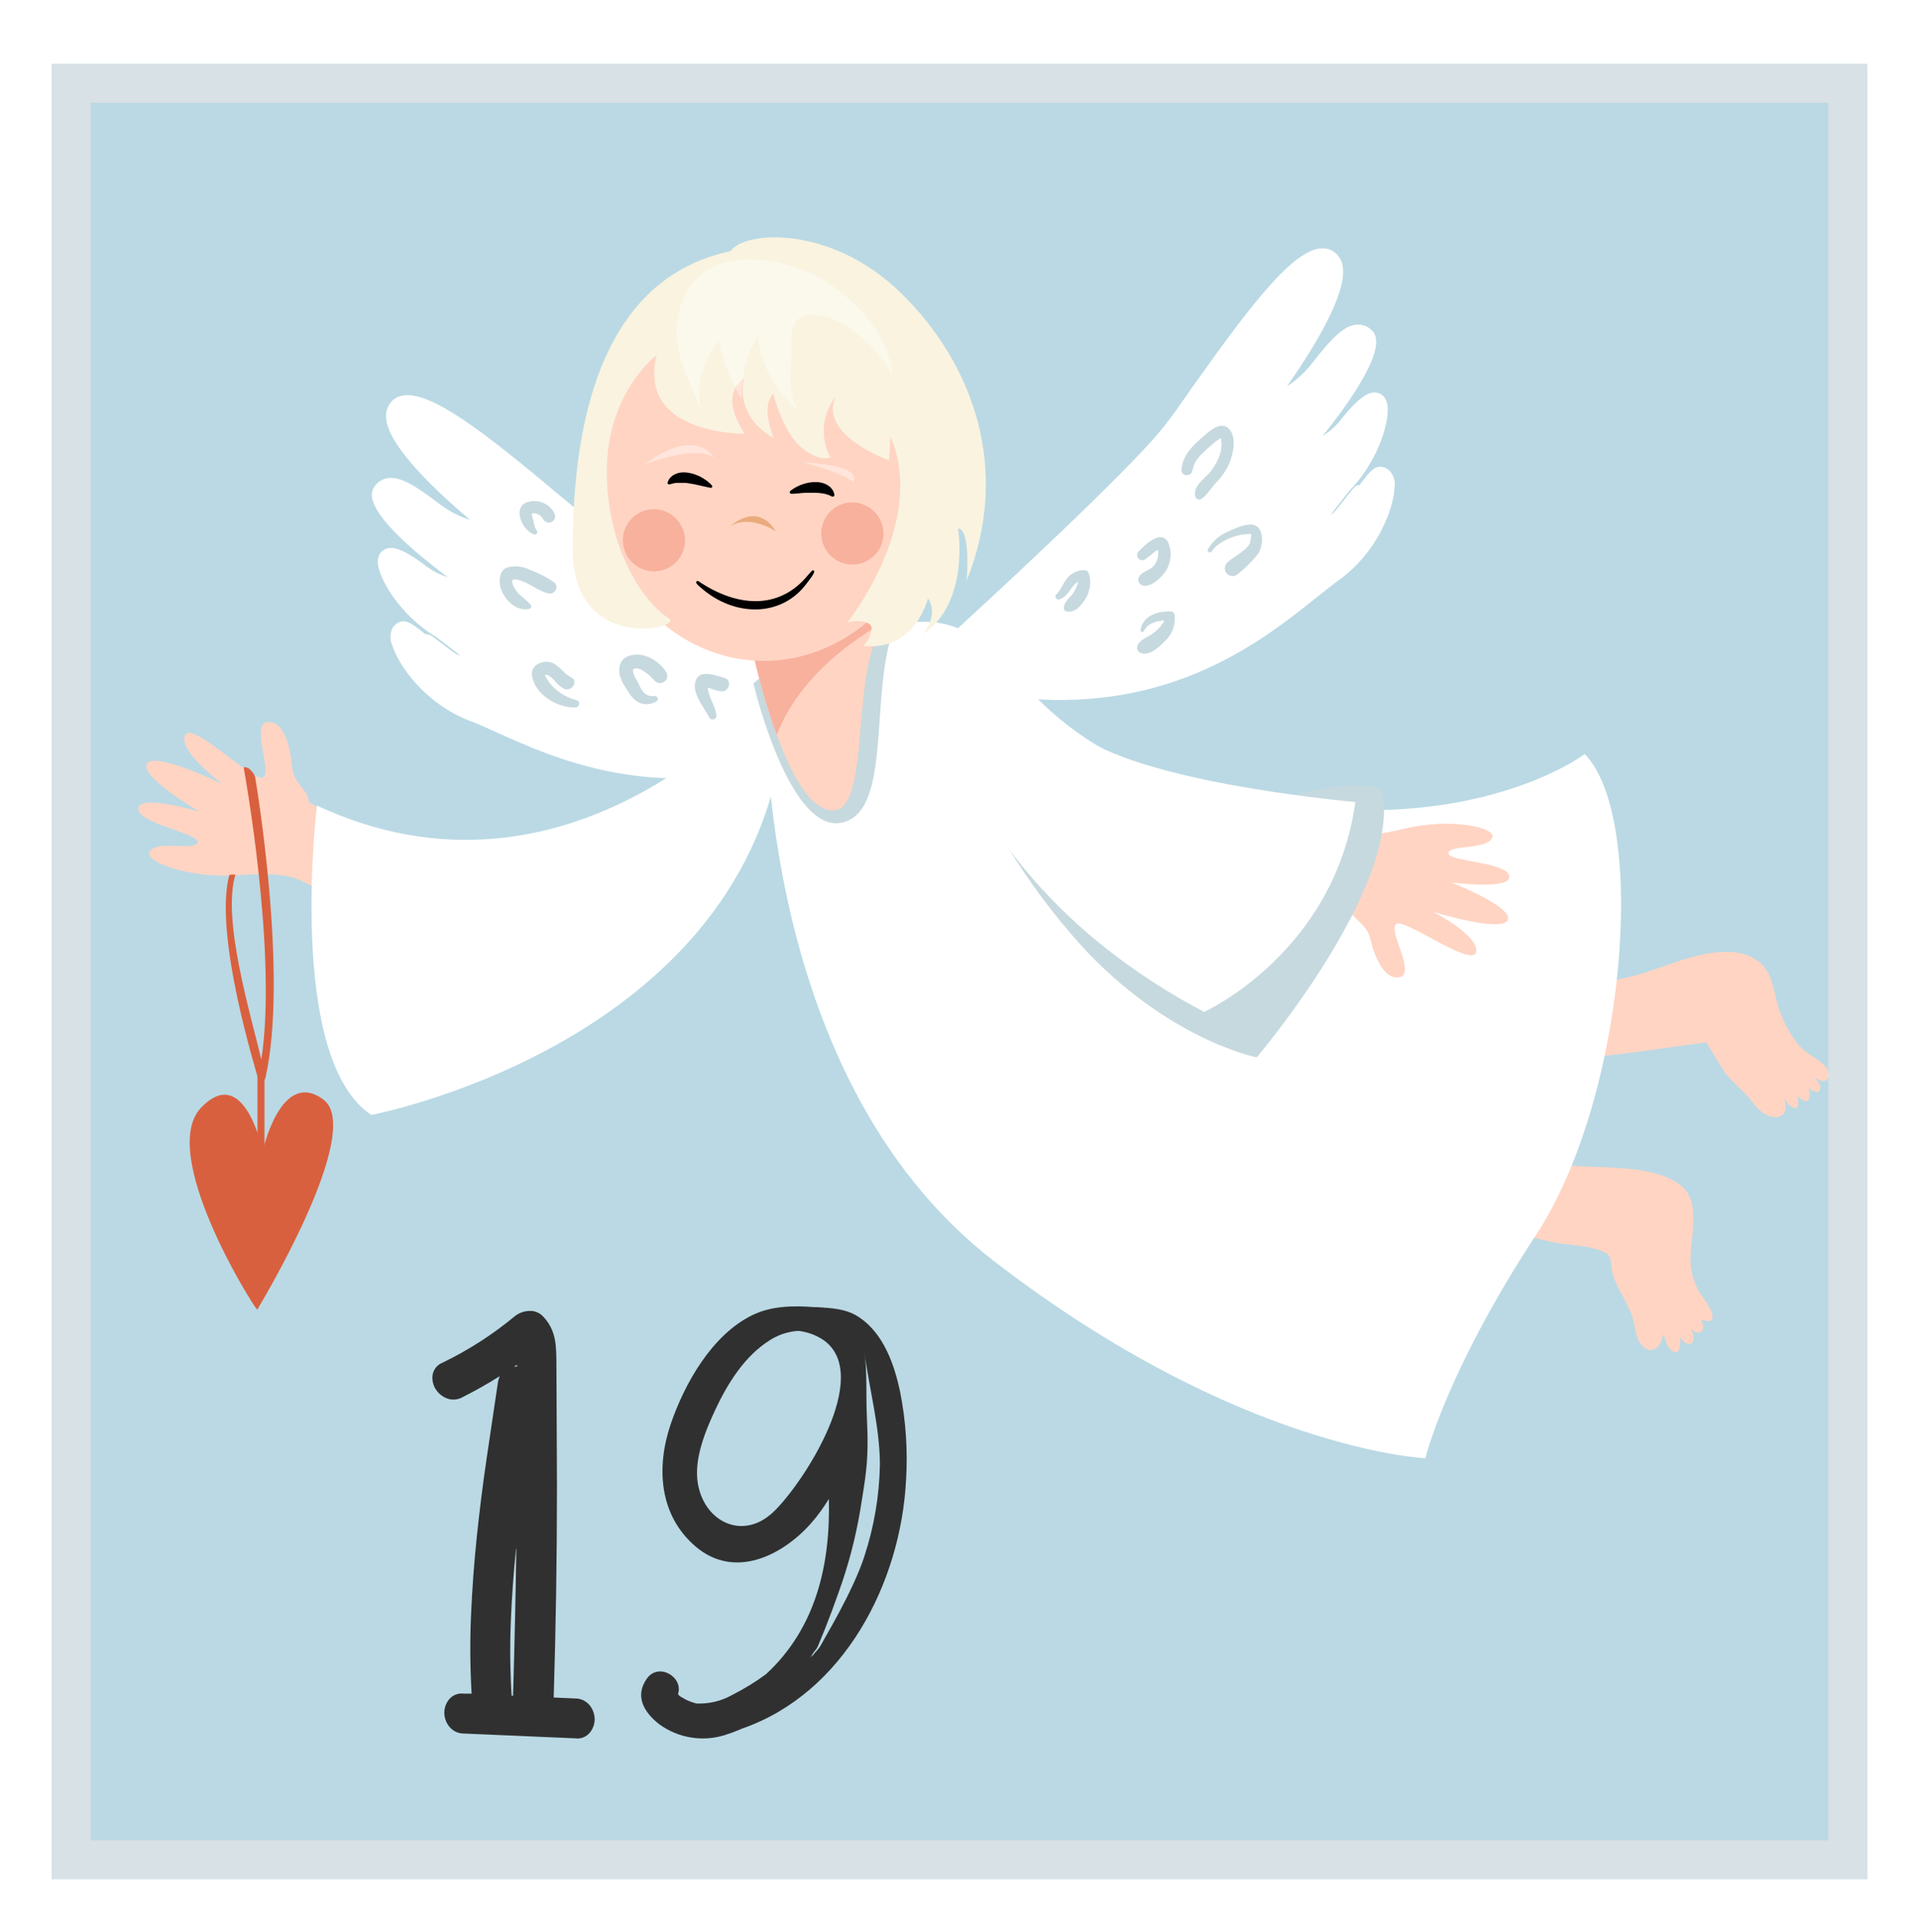 <svg width="148" height="149" viewBox="0 0 148 149" fill="none" xmlns="http://www.w3.org/2000/svg">
<g filter="url(#filter0_d)">
<g clip-path="url(#clip0)">
<path d="M144 0.933H4V140.933H144V0.933Z" fill="#BAD9E4"/>
<path d="M44.365 126.997C44.581 126.995 44.795 127.043 44.989 127.136C45.184 127.23 45.355 127.367 45.488 127.536C45.727 127.838 45.859 128.21 45.864 128.595C45.861 128.974 45.728 129.341 45.488 129.634C45.354 129.796 45.18 129.922 44.983 129.998C44.787 130.074 44.574 130.099 44.365 130.07L35.765 129.698C35.548 129.7 35.335 129.652 35.14 129.557C34.945 129.463 34.775 129.325 34.642 129.155C34.402 128.855 34.27 128.483 34.266 128.1C34.267 127.719 34.4 127.351 34.642 127.057C34.778 126.896 34.952 126.772 35.148 126.696C35.344 126.62 35.556 126.594 35.765 126.621H36.372C36.255 124.599 36.24 122.576 36.328 120.554C36.416 118.532 36.564 116.523 36.772 114.527C36.98 112.532 37.23 110.533 37.523 108.532C37.816 106.531 38.113 104.533 38.414 102.538C38.443 102.43 38.482 102.29 38.538 102.138C37.611 102.725 36.655 103.266 35.673 103.757C35.485 103.864 35.275 103.926 35.059 103.94C34.843 103.954 34.626 103.919 34.426 103.836C34.07 103.688 33.772 103.428 33.575 103.097C33.383 102.772 33.309 102.391 33.367 102.018C33.405 101.814 33.493 101.624 33.625 101.464C33.756 101.304 33.926 101.18 34.118 101.103C36.122 100.136 38.001 98.928 39.713 97.506C40.028 97.26 40.413 97.12 40.812 97.106C41.019 97.093 41.227 97.127 41.418 97.207C41.609 97.286 41.78 97.409 41.916 97.566C42.197 97.862 42.422 98.207 42.579 98.585C42.719 98.937 42.811 99.307 42.851 99.684C42.891 100.082 42.911 100.483 42.911 100.883C42.911 101.283 42.955 109.172 42.955 110.587C42.955 116.046 42.871 121.491 42.703 126.921L44.365 126.997ZM39.793 115.482C39.602 117.369 39.468 119.246 39.394 121.114C39.319 122.981 39.34 124.873 39.458 126.789H39.569C39.681 123.019 39.765 119.237 39.821 115.442L39.793 115.482ZM39.63 101.395H39.877V101.267L39.63 101.395Z" fill="#303030"/>
<path d="M69.424 103.365C68.98 101.255 68.157 98.881 66.291 97.614C65.284 96.93 64.188 96.894 63.025 96.814H62.77C61.195 96.683 59.472 96.719 58.026 97.43C54.912 98.945 52.798 102.705 51.731 105.823C50.592 109.168 50.832 112.861 53.633 115.263C56.623 117.832 60.3 116.002 62.53 113.508C63.049 112.916 63.516 112.279 63.925 111.606C64.053 116.681 62.922 121.577 59.081 125.118C58.262 125.724 57.393 126.258 56.483 126.717C55.642 127.194 54.684 127.426 53.717 127.384C53.435 127.312 53.161 127.213 52.898 127.088L52.41 126.805C52.367 126.749 52.323 126.701 52.287 126.661C52.734 125.362 50.808 124.183 49.889 125.462C48.913 126.833 49.693 128.104 50.872 129.003C51.62 129.543 52.488 129.893 53.402 130.022C54.315 130.152 55.247 130.057 56.115 129.746C56.515 129.618 56.875 129.47 57.242 129.315C65.104 126.581 69.48 118.072 69.88 110.111C70.015 107.852 69.862 105.585 69.424 103.365ZM59.604 112.649C57.27 114.827 54.321 113.372 53.821 110.419C53.502 108.552 54.389 106.394 55.16 104.74C56.103 102.721 57.438 100.563 59.381 99.36C59.825 99.072 60.318 98.866 60.835 98.753C61.089 98.687 61.349 98.652 61.611 98.649C62.283 98.73 62.928 98.967 63.493 99.34C67.386 102.046 61.914 110.495 59.604 112.649ZM66.662 116.034C65.787 118.752 63.509 122.464 63.381 122.76C63.237 123.026 63.053 123.268 62.838 123.48C62.756 123.613 62.642 123.723 62.506 123.799C62.642 123.671 62.694 123.48 62.826 123.344C62.955 123.205 63.056 123.042 63.121 122.864C63.3 122.432 63.476 122.001 63.649 121.569C64.003 120.679 64.338 119.783 64.652 118.88C65.409 116.804 65.975 114.664 66.343 112.485C66.742 109.911 67.038 108.804 66.854 105.227C66.778 103.681 66.894 101.762 66.662 100.24C67.038 103.149 67.861 106.043 67.861 108.996C67.814 111.389 67.41 113.761 66.662 116.034Z" fill="#303030"/>
<path d="M60.907 54.658C61.667 54.415 62.434 54.135 63.193 53.831C70.287 50.958 70.919 49.675 70.603 48.803C70.131 47.501 66.986 47.792 66.067 48.036C64.2 47.057 49.861 39.475 46.304 36.77C45.472 36.138 44.385 35.227 43.127 34.176C37.475 29.44 32.987 25.875 30.841 26.559C30.568 26.645 30.326 26.807 30.142 27.026C29.995 27.207 29.887 27.416 29.826 27.64C29.765 27.864 29.751 28.099 29.786 28.329C30.03 30.551 33.89 34.104 36.264 36.102C35.463 35.849 34.709 35.467 34.03 34.971C32.108 33.513 30.769 32.574 29.658 32.937C29.31 33.053 29.015 33.29 28.827 33.605C27.832 35.167 31.932 38.58 34.538 40.519C33.987 40.351 33.467 40.095 32.999 39.759C31.001 38.225 30.241 38.161 29.802 38.316C29.628 38.373 29.475 38.479 29.36 38.621C29.245 38.762 29.174 38.934 29.154 39.116C28.939 40.315 30.853 43.492 33.619 45.111L35.521 46.569C35.038 46.421 34.58 46.201 34.162 45.918C33.467 45.446 32.963 45.051 32.563 44.719C31.824 44.136 31.364 43.788 30.845 43.96C30.616 44.041 30.42 44.198 30.29 44.403C30.182 44.61 30.123 44.839 30.115 45.072C30.108 45.305 30.152 45.536 30.245 45.75C30.725 47.309 32.775 50.274 36.24 51.597C36.792 51.805 37.439 52.093 38.183 52.428C42.767 54.519 50.516 57.98 60.907 54.658Z" fill="white"/>
<path d="M66.243 48.748C66.243 48.748 50.84 40.763 47.163 37.989C43.486 35.215 34.286 26.563 32.46 28.725C30.633 30.887 39.877 37.945 39.877 37.945C39.877 37.945 37.291 37.717 35.453 36.346C33.615 34.975 31.976 33.752 31.229 34.904C30.481 36.054 35.253 40.099 38.414 42.097C38.414 42.097 35.929 41.969 34.458 40.858C32.987 39.747 31.728 39.104 31.576 39.939C31.424 40.774 32.999 43.604 35.605 45.107C38.003 46.909 39.142 47.864 39.338 47.605C39.533 47.345 37.687 48.128 35.557 46.705C33.427 45.283 33.031 44.483 32.547 45.163C32.064 45.842 34.002 49.691 37.971 51.202C41.94 52.712 50.852 58.279 63.345 53.232C75.838 48.184 67.597 48.184 66.243 48.748Z" fill="white"/>
<path d="M32.508 69.314C32.815 69.406 27.056 66.185 25.01 64.918C22.964 63.651 22.212 63.223 18.384 63.503C14.555 63.783 11.062 62.428 11.53 61.681C12.125 60.733 15.079 61.681 15.23 60.965C15.382 60.25 10.618 59.534 10.666 58.367C10.714 57.2 15.378 58.603 15.378 58.603C15.378 58.603 10.702 55.861 11.33 54.894C11.957 53.927 17.153 56.465 17.153 56.465C17.153 56.465 13.78 53.987 14.259 52.736C14.739 51.485 19.455 56.293 20.254 55.969C21.053 55.646 19.303 51.809 20.626 51.693C21.949 51.577 22.404 53.739 22.52 55.11C22.636 56.481 23.843 56.945 23.815 57.876C24.168 58.047 24.506 58.251 24.822 58.483C29.478 61.984 35.697 61.213 35.697 61.213C35.697 61.213 32.196 69.226 32.508 69.314Z" fill="#FFD4C3"/>
<path d="M109.062 83.13C109.062 83.13 118.138 85.74 121.791 85.948C124.033 86.076 127.958 85.896 129.764 87.546C131.295 88.933 130.208 91.879 130.4 93.653C130.498 94.587 130.861 95.473 131.447 96.207C131.946 96.906 132.722 98.353 131.127 97.742C131.675 98.437 131.155 99.26 130.404 98.469C131.027 99.668 130.152 100.148 129.496 99.013C129.581 99.222 129.613 99.449 129.589 99.674C129.564 99.898 129.484 100.113 129.357 100.299C128.621 100.299 128.509 99.416 128.277 98.893C128.122 99.848 127.418 100.643 126.603 99.724C126.079 99.136 126.135 98.273 125.888 97.542C125.488 96.379 124.689 95.384 124.369 94.201C124.129 93.357 124.421 92.93 123.733 92.578C122.646 92.027 120.804 92.047 119.609 91.779C114.617 90.608 109.641 88.881 105.269 86.184C97.016 81.028 109.062 83.13 109.062 83.13Z" fill="#FFD4C3"/>
<path d="M113.962 73.023C113.962 73.023 123.366 72.148 126.843 71.025C129.097 70.289 132.722 68.659 135.06 69.802C136.658 70.577 136.714 72.092 137.126 73.582C137.41 74.507 137.839 75.382 138.397 76.172C139.04 77.143 139.78 77.371 140.599 78.058C141.482 78.814 140.959 79.925 139.923 79.066C140.203 79.465 140.635 79.809 140.227 80.225C139.899 80.199 139.59 80.057 139.356 79.825C139.332 79.785 139.328 79.785 139.356 79.825C139.684 80.137 139.588 80.564 139.416 80.948C139.085 80.903 138.784 80.731 138.577 80.469C138.652 80.623 138.692 80.794 138.692 80.966C138.692 81.138 138.652 81.309 138.577 81.464C138.073 81.464 137.801 81.064 137.601 80.632C138.241 82.679 136.219 82.471 135.307 81.196C134.68 80.309 133.789 79.657 133.097 78.822C132.933 78.622 131.615 76.388 131.595 76.392C124.84 77.299 118.406 78.502 111.548 77.243C101.98 75.457 113.962 73.023 113.962 73.023Z" fill="#FFD4C3"/>
<path d="M58.605 50.054C58.605 50.054 43.842 67.2 24.442 58.128C24.442 58.128 22.064 77.647 28.639 81.991C28.639 81.991 54.736 77.059 59.812 56.101C59.828 56.085 64.32 47.205 58.605 50.054Z" fill="white"/>
<path d="M57.45 52.716C57.45 52.716 43.366 69.174 26.313 61.193C26.313 61.193 24.51 76.196 30.309 80.013C30.309 80.013 53.254 75.68 57.734 57.232C57.718 57.252 62.474 50.206 57.45 52.716Z" fill="white"/>
<path d="M80.103 49.943C79.303 49.899 78.504 49.827 77.705 49.719C70.111 48.736 69.18 47.657 69.264 46.729C69.388 45.355 72.509 44.839 73.457 44.843C75.011 43.42 86.969 32.454 89.727 28.941C90.37 28.141 91.189 26.966 92.124 25.628C96.393 19.633 99.838 15.029 102.088 15.152C102.376 15.161 102.654 15.256 102.887 15.424C103.075 15.561 103.232 15.736 103.348 15.937C103.464 16.137 103.537 16.36 103.563 16.591C103.886 18.805 101.057 23.23 99.262 25.783C99.968 25.331 100.594 24.767 101.117 24.113C102.603 22.214 103.667 20.976 104.83 21.035C105.195 21.06 105.539 21.215 105.801 21.471C107.164 22.734 104.058 27.066 102.028 29.604C102.52 29.306 102.958 28.926 103.323 28.481C104.886 26.483 105.589 26.247 106.069 26.271C106.25 26.281 106.424 26.343 106.572 26.449C106.719 26.555 106.833 26.702 106.9 26.87C107.411 27.989 106.36 31.534 104.102 33.809C103.786 34.208 102.811 35.467 102.623 35.703C103.054 35.437 103.443 35.106 103.774 34.724C104.33 34.096 104.722 33.581 105.033 33.169C105.605 32.422 105.949 31.97 106.508 31.998C106.751 32.02 106.978 32.123 107.156 32.29C107.316 32.46 107.435 32.665 107.505 32.889C107.574 33.113 107.591 33.349 107.555 33.581C107.487 35.211 106.256 38.596 103.239 40.755C102.763 41.094 102.212 41.554 101.572 42.049C97.616 45.215 91.001 50.53 80.103 49.943Z" fill="white"/>
<path d="M73.445 45.574C73.445 45.574 86.329 33.952 89.191 30.335C92.053 26.718 98.751 16.024 101.061 17.654C103.371 19.285 96.217 28.445 96.217 28.445C96.217 28.445 98.663 27.57 100.094 25.763C101.524 23.957 102.807 22.39 103.822 23.325C104.838 24.261 101.233 29.32 98.687 32.094C98.687 32.094 101.061 31.343 102.204 29.896C103.347 28.449 104.394 27.498 104.754 28.273C105.113 29.049 104.306 32.182 102.168 34.292C100.309 36.642 99.442 37.853 99.186 37.653C98.931 37.453 100.913 37.745 102.619 35.823C104.326 33.9 104.498 33.025 105.137 33.573C105.777 34.12 104.882 38.333 101.421 40.766C97.96 43.2 90.75 50.874 77.385 49.159C64.021 47.445 71.994 45.37 73.445 45.574Z" fill="white"/>
<path d="M59.045 48.76C59.045 48.76 57.758 78.698 76.682 93.281C95.606 107.865 109.933 108.468 109.933 108.468C109.933 108.468 111.496 101.866 118.478 91.223C125.46 80.58 127.094 59.123 122.219 54.159C122.219 54.159 111.364 62.428 90.486 56.113C77.537 51.953 78.184 43.696 70.839 43.96C66.465 44.12 62.288 45.82 59.045 48.76Z" fill="white"/>
<path d="M65.032 59.422C68.952 58.391 66.914 48.931 69.136 43.984C65.043 44.32 61.171 45.98 58.106 48.712C58.106 48.712 58.142 48.864 58.214 49.135C58.753 51.242 61.367 60.39 65.032 59.422Z" fill="#C6D9DE"/>
<path d="M94.151 56.485C93.847 56.445 99.746 58.635 101.884 59.546C104.022 60.458 104.794 60.745 108.359 59.902C111.923 59.059 115.428 59.814 115.093 60.597C114.673 61.577 111.744 61.125 111.708 61.797C111.672 62.468 116.268 62.464 116.4 63.575C116.532 64.686 111.915 64.055 111.915 64.055C111.915 64.055 116.735 65.945 116.288 66.952C115.84 67.959 110.557 66.333 110.557 66.333C110.557 66.333 114.106 68.171 113.838 69.426C113.57 70.681 108.398 66.836 107.695 67.26C106.992 67.683 109.206 71.045 107.975 71.356C106.744 71.668 105.977 69.682 105.681 68.407C105.385 67.132 104.162 66.872 104.046 65.989C103.689 65.875 103.343 65.729 103.011 65.553C98.095 62.935 92.34 64.582 92.34 64.582C92.34 64.582 94.458 56.485 94.151 56.485Z" fill="#FFD4C3"/>
<path d="M73.58 52.988C75.843 58.798 79.128 64.155 83.28 68.806C90.006 76.204 96.924 77.547 96.924 77.547C96.924 77.547 108.291 64.178 106.56 56.825C100.465 54.906 86.917 64.97 73.58 52.988Z" fill="#C6D9DE"/>
<path d="M71.326 46.026C71.326 46.026 72.377 63.211 92.864 74.046C92.864 74.046 102.915 69.502 104.53 57.852C104.53 57.852 89.854 56.597 84.043 53.208C78.232 49.819 73.852 42.245 71.326 46.026Z" fill="white"/>
<path d="M58.026 46.138C58.026 46.138 60.575 58.311 64.156 58.503C67.737 58.695 64.844 43.88 69.728 43.364C74.612 42.849 61.055 42.125 58.026 46.138Z" fill="#FFD4C3"/>
<path d="M68.896 43.624L69.032 43.556C68.633 43.352 68.277 43.157 67.913 42.985C64.716 43.133 59.72 43.892 58.026 46.138C58.512 48.356 59.139 50.542 59.904 52.68C62.054 47.117 67.945 44.096 68.896 43.624Z" fill="#F7B19D"/>
<path d="M72.549 32.142C72.09 40.723 65.699 47.353 58.285 46.957C50.872 46.562 45.221 39.3 45.684 30.699C46.148 22.099 52.53 15.48 59.952 15.88C67.374 16.279 73.009 23.557 72.549 32.142Z" fill="#FFD4C3"/>
<path d="M56.243 15.556C56.891 13.834 63.877 13.126 69.48 18.593C75.083 24.061 77.997 32.234 74.552 40.786C74.552 40.786 74.907 36.87 73.892 36.746C73.892 36.746 74.823 42.473 71.198 44.903C71.198 44.903 72.441 43.44 71.566 42.153C71.566 42.153 70.615 46.254 66.562 45.818C66.905 45.502 67.132 45.08 67.206 44.619C67.402 43.756 65.791 43.888 65.571 43.948L65.347 44.008C65.347 44.008 72.369 35.283 68.005 28.421C63.641 21.559 53.526 22.762 56.243 15.556Z" fill="#F9F3E0"/>
<path d="M64.272 16.631C61.922 14.865 58.713 14.509 54.848 15.772C45.656 18.773 44.17 30.195 44.17 38.352C44.17 46.51 52.778 44.423 51.599 43.696C49.769 42.577 46.803 38.5 46.803 32.37C46.803 26.239 50.636 23.401 50.636 23.401C49.141 29.584 57.43 29.448 57.43 29.448C55.34 26.275 57.362 25.22 57.362 25.22C56.963 27.29 57.982 28.817 59.668 29.784C59.165 28.465 58.937 27.126 59.632 26.363C59.632 26.363 60.372 29.368 61.858 30.551C63.345 31.734 64.028 31.259 64.028 31.259C63.643 30.529 63.475 29.703 63.546 28.88C63.617 28.057 63.923 27.272 64.428 26.619C63.149 29.612 68.569 31.506 68.569 31.506C68.657 30.343 68.689 29.236 68.673 28.185C69.572 29.476 70.987 30.783 72.941 30.527C72.941 30.527 71.582 20.552 64.272 16.631Z" fill="#F9F3E0"/>
<path opacity="0.4" d="M61.97 31.662C61.97 31.662 65.603 32.661 65.771 33.217C65.771 33.217 66.894 31.926 61.97 31.662Z" fill="white"/>
<path opacity="0.4" d="M49.713 31.818C49.713 31.818 53.733 30.247 55.076 31.307C55.076 31.307 53.729 28.793 49.713 31.818Z" fill="white"/>
<path d="M20.158 79.377C20.098 79.373 20.04 79.35 19.993 79.312C19.947 79.273 19.913 79.22 19.898 79.162C19.767 78.618 16.453 68.063 17.688 63.475C17.843 63.455 18 63.446 18.156 63.447C17.101 66.964 19.355 74.266 20.154 77.735C21.413 69.542 18.831 55.402 18.803 55.25C18.775 55.098 18.979 55.178 19.155 55.25C19.39 55.409 19.57 55.636 19.671 55.901C19.703 56.061 22.276 71.144 20.47 79.142C20.456 79.203 20.421 79.258 20.372 79.298C20.323 79.338 20.261 79.36 20.198 79.361L20.158 79.377Z" fill="#D9603E"/>
<path d="M20.114 84.945C19.978 84.945 19.858 84.741 19.858 84.485V78.63C19.858 78.358 19.966 78.118 20.118 78.099C20.27 78.079 20.398 78.278 20.398 78.554V84.405C20.398 84.681 20.29 84.921 20.142 84.941L20.114 84.945Z" fill="#D9603E"/>
<path d="M19.838 97.01C19.395 96.563 12.161 84.913 15.514 81.424C18.867 77.935 20.262 84.777 20.262 84.777C20.262 84.777 21.661 78.382 24.934 80.8C28.207 83.218 19.838 97.01 19.838 97.01Z" fill="#D9603E"/>
<path d="M60.943 33.873C60.985 33.835 61.029 33.801 61.075 33.769C61.191 33.685 61.312 33.61 61.439 33.545C61.617 33.454 61.803 33.378 61.994 33.317C62.102 33.289 62.21 33.257 62.326 33.233C62.445 33.211 62.565 33.195 62.686 33.185H62.87H63.057C63.18 33.193 63.302 33.213 63.421 33.245C63.538 33.276 63.65 33.32 63.757 33.377C63.855 33.431 63.948 33.495 64.032 33.569C64.099 33.637 64.159 33.71 64.212 33.788C64.252 33.848 64.283 33.912 64.304 33.98C64.326 34.038 64.342 34.099 64.352 34.16C64.355 34.176 64.353 34.193 64.349 34.209C64.345 34.225 64.338 34.24 64.328 34.253C64.318 34.266 64.305 34.277 64.291 34.285C64.276 34.293 64.261 34.298 64.244 34.3C64.227 34.304 64.21 34.304 64.192 34.3C64.164 34.3 64.105 34.268 64.02 34.228C63.977 34.202 63.93 34.18 63.881 34.164C63.821 34.164 63.769 34.124 63.705 34.108L63.497 34.064C63.421 34.064 63.353 34.036 63.265 34.032C63.177 34.028 63.097 34.008 63.001 34.008C62.906 34.002 62.809 34.002 62.714 34.008C62.618 34.008 62.518 34.008 62.418 34.008C62.318 34.008 62.218 34.008 62.122 34.008C61.926 34.008 61.722 34.036 61.583 34.052L61.183 34.08H61.031C61.015 34.081 60.999 34.079 60.984 34.074C60.969 34.069 60.956 34.06 60.944 34.049C60.932 34.038 60.923 34.025 60.917 34.011C60.91 33.996 60.907 33.98 60.907 33.964C60.905 33.947 60.907 33.93 60.914 33.914C60.92 33.898 60.93 33.884 60.943 33.873Z" fill="black"/>
<path d="M54.781 33.62L54.629 33.589L53.713 33.385L53.426 33.325C53.326 33.325 53.226 33.285 53.13 33.277C53.036 33.258 52.941 33.248 52.846 33.245C52.75 33.245 52.666 33.245 52.582 33.245C52.498 33.245 52.422 33.245 52.343 33.245C52.263 33.245 52.207 33.245 52.135 33.245L51.951 33.277C51.901 33.285 51.851 33.297 51.803 33.313C51.755 33.331 51.706 33.346 51.655 33.357C51.559 33.357 51.495 33.333 51.483 33.265C51.479 33.246 51.479 33.227 51.483 33.209C51.504 33.151 51.529 33.095 51.559 33.041C51.588 32.974 51.628 32.913 51.679 32.861C51.743 32.79 51.814 32.726 51.891 32.669C51.986 32.611 52.086 32.561 52.191 32.522C52.304 32.479 52.422 32.45 52.542 32.438C52.665 32.428 52.788 32.428 52.91 32.438L53.098 32.462L53.278 32.498C53.395 32.522 53.51 32.556 53.621 32.597C53.73 32.636 53.837 32.68 53.941 32.729C54.12 32.819 54.293 32.922 54.457 33.037C54.571 33.12 54.679 33.211 54.781 33.309C54.821 33.347 54.86 33.387 54.896 33.429C54.919 33.452 54.931 33.483 54.931 33.515C54.931 33.547 54.919 33.578 54.896 33.601C54.88 33.613 54.861 33.621 54.841 33.625C54.821 33.628 54.8 33.627 54.781 33.62Z" fill="black"/>
<path d="M53.861 40.822C56.823 42.821 60.08 43.093 62.322 40.347L62.614 40.023C62.624 40.012 62.637 40.003 62.651 39.997C62.665 39.991 62.68 39.987 62.696 39.987C62.711 39.987 62.726 39.991 62.74 39.997C62.755 40.003 62.767 40.012 62.778 40.023C62.906 40.143 62.346 40.822 62.238 40.966C60.284 43.648 56.607 43.592 54.045 41.318C53.905 41.194 53.59 40.966 53.721 40.838C53.74 40.821 53.763 40.81 53.789 40.807C53.814 40.804 53.84 40.809 53.861 40.822Z" fill="black"/>
<path d="M68.137 37.098C68.146 37.569 68.016 38.032 67.763 38.43C67.51 38.828 67.145 39.142 66.714 39.334C66.284 39.525 65.806 39.586 65.341 39.508C64.876 39.429 64.445 39.215 64.101 38.893C63.756 38.571 63.515 38.155 63.406 37.696C63.297 37.237 63.326 36.757 63.489 36.314C63.652 35.872 63.942 35.487 64.322 35.209C64.702 34.93 65.156 34.77 65.627 34.748C66.271 34.727 66.897 34.963 67.368 35.404C67.839 35.844 68.115 36.453 68.137 37.098Z" fill="#F7B19D"/>
<path d="M52.834 37.621C52.843 38.092 52.713 38.556 52.46 38.954C52.207 39.351 51.842 39.666 51.411 39.857C50.981 40.049 50.503 40.109 50.038 40.031C49.573 39.953 49.142 39.739 48.798 39.417C48.454 39.095 48.212 38.678 48.103 38.219C47.995 37.761 48.023 37.28 48.186 36.838C48.349 36.395 48.639 36.011 49.019 35.732C49.4 35.454 49.853 35.293 50.324 35.271C50.644 35.261 50.962 35.313 51.261 35.425C51.559 35.538 51.833 35.708 52.066 35.926C52.299 36.144 52.487 36.406 52.619 36.697C52.751 36.988 52.824 37.302 52.834 37.621Z" fill="#F7B19D"/>
<path d="M56.307 36.602C56.307 36.602 58.365 34.604 59.828 36.97C59.828 36.97 57.778 35.619 56.307 36.602Z" fill="#EAAB7C"/>
<path opacity="0.4" d="M55.312 16.423C54.663 16.673 54.08 17.066 53.603 17.572C53.127 18.079 52.772 18.686 52.562 19.349C51.363 22.778 53.21 25.188 54.265 28.141C53.494 25.999 54.029 24.025 55.464 22.302C55.696 23.901 56.403 25.356 57.178 26.778C57.214 25.384 57.398 23.381 58.497 21.935C58.589 24.145 59.98 26.391 61.695 27.817C60.767 26.595 60.971 25.064 61.051 23.593C61.143 21.887 60.683 20.516 62.466 20.316C64.8 20.052 67.729 22.894 68.781 24.844C68.701 21.671 65.299 18.366 62.638 17.139C60.476 16.12 57.53 15.552 55.312 16.423Z" fill="white"/>
<path d="M94.806 29.096C94.215 28.437 93.328 29.197 92.86 29.608C92.033 30.34 91.213 31.051 91.121 32.214C91.073 32.777 91.889 32.793 91.977 32.262C92.112 31.427 92.724 30.967 93.308 30.435C93.534 30.225 93.776 30.031 94.031 29.856C94.231 29.748 94.271 29.728 94.151 29.808C94.229 30.139 94.229 30.484 94.151 30.815C93.942 31.617 93.495 32.336 92.868 32.877C92.468 33.277 92.069 33.677 92.177 34.268C92.188 34.324 92.214 34.375 92.252 34.417C92.29 34.46 92.338 34.491 92.392 34.509C92.445 34.527 92.503 34.53 92.558 34.519C92.614 34.507 92.666 34.482 92.708 34.444C93.136 34.128 93.427 33.593 93.811 33.205C94.178 32.831 94.486 32.402 94.722 31.934C95.074 31.211 95.43 29.792 94.806 29.096Z" fill="#C6D9DE"/>
<path d="M96.896 36.57C96.361 36.226 95.274 36.742 94.782 36.97C94.087 37.238 93.507 37.742 93.144 38.392C93.064 38.568 93.351 38.696 93.451 38.536C93.979 37.693 95.522 37.13 96.477 37.19C96.561 37.19 96.417 37.873 96.377 37.949C96.257 38.142 96.103 38.312 95.921 38.448C95.522 38.784 95.046 39.016 94.67 39.384C94.57 39.47 94.501 39.587 94.475 39.716C94.448 39.846 94.465 39.98 94.522 40.099C94.573 40.194 94.646 40.274 94.734 40.335C94.845 40.405 94.975 40.437 95.105 40.427C95.236 40.417 95.359 40.365 95.458 40.279C96.054 39.813 96.59 39.276 97.056 38.68C97.372 38.169 97.52 36.97 96.896 36.57Z" fill="#C6D9DE"/>
<path d="M90.146 37.965C89.647 36.686 88.284 38.029 87.792 38.556C87.73 38.631 87.698 38.725 87.7 38.822C87.703 38.918 87.74 39.011 87.805 39.082C87.871 39.153 87.96 39.198 88.056 39.209C88.152 39.219 88.248 39.195 88.328 39.14C88.608 38.932 88.867 38.708 89.127 38.5C89.183 38.462 89.242 38.428 89.303 38.397C89.341 38.605 89.337 38.819 89.288 39.025C89.24 39.232 89.15 39.426 89.023 39.596C88.723 39.995 88.088 40.051 87.852 40.479C87.817 40.536 87.795 40.601 87.788 40.668C87.781 40.735 87.79 40.803 87.813 40.866C87.836 40.93 87.873 40.987 87.921 41.034C87.969 41.081 88.028 41.117 88.092 41.138C88.759 41.358 89.567 40.539 89.91 40.039C90.103 39.733 90.225 39.388 90.266 39.029C90.307 38.67 90.266 38.306 90.146 37.965Z" fill="#C6D9DE"/>
<path d="M90.594 43.428C90.577 43.352 90.535 43.282 90.475 43.232C90.415 43.181 90.34 43.152 90.262 43.148C89.263 43.148 88.14 43.476 87.956 44.599C87.956 44.629 87.965 44.659 87.983 44.683C88 44.707 88.025 44.725 88.054 44.734C88.083 44.743 88.114 44.743 88.142 44.733C88.171 44.723 88.195 44.704 88.212 44.679C88.499 44.084 89.171 43.88 89.81 43.852C89.616 44.216 89.343 44.533 89.011 44.779C88.612 45.115 87.888 45.307 87.72 45.826C87.691 45.918 87.692 46.017 87.725 46.108C87.757 46.199 87.819 46.277 87.9 46.33C88.591 46.669 89.367 45.93 89.826 45.47C90.107 45.215 90.322 44.897 90.456 44.542C90.589 44.187 90.636 43.805 90.594 43.428Z" fill="#C6D9DE"/>
<path d="M83.991 40.279C83.972 40.197 83.927 40.123 83.864 40.067C83.8 40.012 83.72 39.978 83.636 39.971C83.372 39.967 83.112 40.024 82.875 40.139C82.638 40.255 82.432 40.424 82.273 40.635C81.969 41.006 81.825 41.502 81.474 41.834C81.436 41.868 81.41 41.913 81.401 41.963C81.392 42.013 81.399 42.064 81.421 42.109C81.444 42.155 81.481 42.191 81.526 42.214C81.572 42.236 81.624 42.243 81.673 42.233C82.393 42.061 82.585 41.166 83.156 40.858C83.082 41.182 82.946 41.489 82.757 41.762C82.473 42.161 82.081 42.365 82.041 42.901C82.038 42.956 82.054 43.01 82.086 43.055C82.118 43.1 82.164 43.133 82.217 43.148C82.908 43.3 83.36 42.725 83.712 42.197C83.888 41.914 84.003 41.597 84.052 41.267C84.1 40.937 84.079 40.601 83.991 40.279Z" fill="#C6D9DE"/>
<path d="M44.465 49.999C43.492 49.76 42.651 49.147 42.127 48.292C42.084 48.218 42.051 48.139 42.027 48.056C42.116 48.035 42.209 48.045 42.291 48.084C42.751 48.336 42.999 48.884 43.49 49.111C44.086 49.403 44.649 48.524 44.05 48.24C43.33 47.9 43.038 47.041 42.147 47.041C41.52 47.041 40.924 47.441 41.032 48.12C41.256 49.587 43.007 50.602 44.365 50.566C44.673 50.566 44.813 50.09 44.465 49.999Z" fill="#C6D9DE"/>
<path d="M42.683 40.866C42.141 40.504 41.557 40.209 40.944 39.987C40.381 39.681 39.721 39.604 39.102 39.771C38.447 40.015 38.455 40.97 38.662 41.498C38.998 42.341 39.829 43.157 40.812 42.961C40.847 42.954 40.88 42.938 40.906 42.914C40.933 42.891 40.953 42.86 40.964 42.826C40.975 42.793 40.976 42.757 40.969 42.722C40.961 42.687 40.944 42.655 40.92 42.629C40.477 42.133 39.929 41.882 39.621 41.254C39.426 40.854 39.434 40.603 39.861 40.699C40.736 40.882 41.424 41.55 42.259 41.754C42.374 41.791 42.498 41.786 42.609 41.739C42.72 41.691 42.81 41.605 42.862 41.497C42.914 41.388 42.924 41.264 42.891 41.148C42.858 41.032 42.784 40.932 42.683 40.866Z" fill="#C6D9DE"/>
<path d="M42.767 35.603C42.57 35.214 42.235 34.912 41.828 34.757C41.421 34.602 40.97 34.604 40.565 34.764C39.498 35.279 40.361 36.962 41.188 37.222C41.229 37.232 41.272 37.229 41.311 37.213C41.35 37.198 41.383 37.17 41.405 37.135C41.428 37.1 41.439 37.058 41.436 37.016C41.434 36.974 41.418 36.934 41.392 36.902C41.168 36.634 41.168 36.154 41.044 35.831C41.021 35.758 41.008 35.683 41.004 35.607C40.956 35.631 41.104 35.587 41.104 35.587C41.04 35.587 41.212 35.587 41.2 35.587C41.298 35.597 41.393 35.621 41.484 35.659C41.656 35.731 41.797 35.861 41.883 36.027C41.911 36.085 41.95 36.136 41.998 36.179C42.046 36.222 42.102 36.255 42.163 36.277C42.223 36.298 42.288 36.307 42.352 36.304C42.416 36.3 42.479 36.284 42.537 36.256C42.595 36.229 42.647 36.19 42.69 36.142C42.733 36.094 42.766 36.038 42.787 35.977C42.809 35.917 42.818 35.852 42.814 35.788C42.811 35.724 42.795 35.661 42.767 35.603Z" fill="#C6D9DE"/>
<path d="M51.407 47.872C51.2 47.534 50.927 47.24 50.604 47.008C50.282 46.776 49.916 46.611 49.529 46.522C48.834 46.422 47.966 46.553 47.794 47.365C47.623 48.176 48.114 48.819 48.498 49.423C48.993 50.222 49.745 50.558 50.6 50.114C50.65 50.09 50.69 50.048 50.711 49.997C50.733 49.945 50.734 49.888 50.716 49.835C50.698 49.782 50.661 49.738 50.612 49.711C50.564 49.683 50.507 49.675 50.452 49.687C49.837 49.739 49.529 49.379 49.313 48.855C49.165 48.48 48.846 48.156 48.814 47.733C48.814 47.465 49.213 47.529 49.465 47.653C49.854 47.869 50.2 48.157 50.484 48.5C50.575 48.601 50.7 48.665 50.835 48.681C50.97 48.697 51.106 48.664 51.219 48.588C51.331 48.511 51.412 48.397 51.447 48.265C51.482 48.134 51.468 47.994 51.407 47.872Z" fill="#C6D9DE"/>
<path d="M55.867 48.284C55.312 48.14 54.145 47.653 53.749 48.312C53.17 49.283 54.289 50.514 54.697 51.329C54.73 51.392 54.785 51.441 54.851 51.467C54.917 51.492 54.99 51.494 55.058 51.471C55.125 51.448 55.182 51.402 55.218 51.341C55.254 51.28 55.268 51.208 55.256 51.138C55.14 50.394 54.641 49.783 54.585 49.027L54.761 49.087C55.052 49.211 55.361 49.29 55.676 49.323C56.263 49.331 56.467 48.444 55.867 48.284Z" fill="#C6D9DE"/>
</g>
<rect x="5.5" y="2.433" width="137" height="137" stroke="#D8E1E5" stroke-width="3"/>
</g>
<defs>
<filter id="filter0_d" x="0" y="0.933" width="148" height="148" filterUnits="userSpaceOnUse" color-interpolation-filters="sRGB">
<feFlood flood-opacity="0" result="BackgroundImageFix"/>
<feColorMatrix in="SourceAlpha" type="matrix" values="0 0 0 0 0 0 0 0 0 0 0 0 0 0 0 0 0 0 127 0"/>
<feOffset dy="4"/>
<feGaussianBlur stdDeviation="2"/>
<feColorMatrix type="matrix" values="0 0 0 0 0 0 0 0 0 0 0 0 0 0 0 0 0 0 0.25 0"/>
<feBlend mode="normal" in2="BackgroundImageFix" result="effect1_dropShadow"/>
<feBlend mode="normal" in="SourceGraphic" in2="effect1_dropShadow" result="shape"/>
</filter>
<clipPath id="clip0">
<rect x="4" y="0.933" width="140" height="140" fill="white"/>
</clipPath>
</defs>
</svg>
